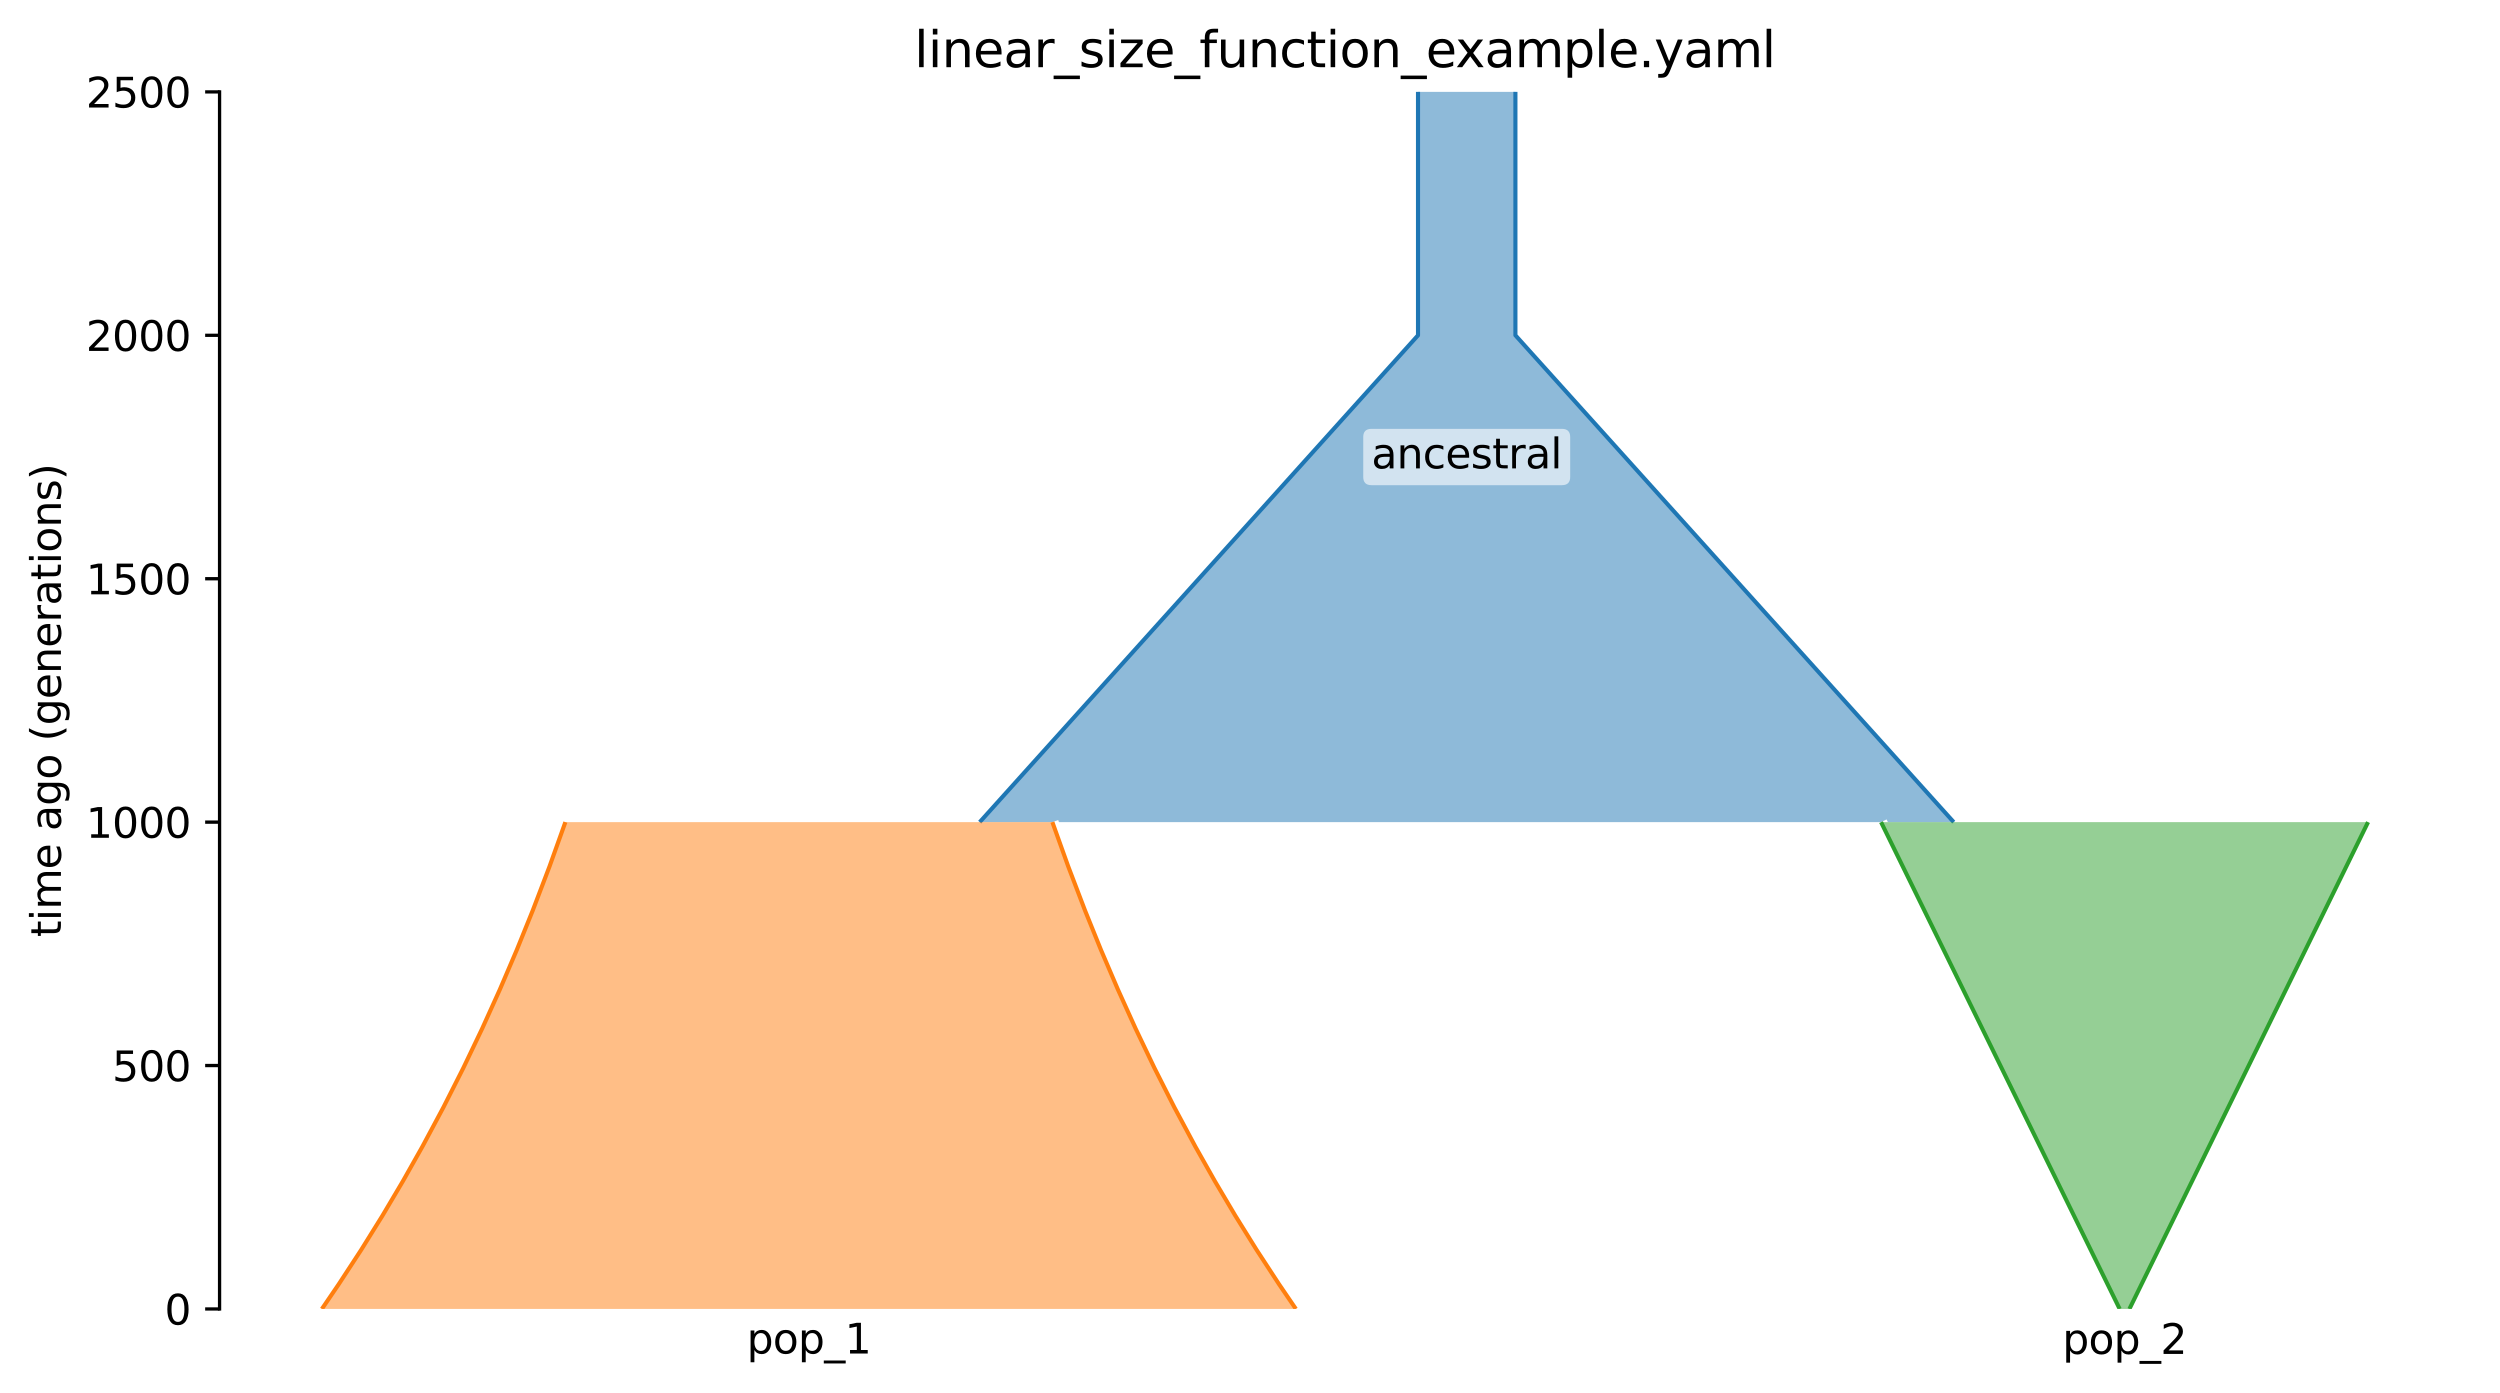 <?xml version="1.0" encoding="utf-8" standalone="no"?>
<!DOCTYPE svg PUBLIC "-//W3C//DTD SVG 1.1//EN"
  "http://www.w3.org/Graphics/SVG/1.1/DTD/svg11.dtd">
<svg xmlns:xlink="http://www.w3.org/1999/xlink" width="607.2pt" height="338.4pt" viewBox="0 0 607.2 338.4" xmlns="http://www.w3.org/2000/svg" version="1.1">
 <defs>
  <style type="text/css">*{stroke-linejoin: round; stroke-linecap: butt}</style>
 </defs>
 <g id="figure_1">
  <g id="patch_1">
   <path d="M 0 338.4 
L 607.2 338.4 
L 607.2 0 
L 0 0 
z
" style="fill: #ffffff"/>
  </g>
  <g id="axes_1">
   <g id="patch_2">
    <path d="M 53.328 317.92 
L 600 317.92 
L 600 22.318 
L 53.328 22.318 
z
" style="fill: #ffffff"/>
   </g>
   <g id="patch_3">
    <path d="M 344.407 22.318 
L 344.407 81.439 
L 344.407 81.439 
L 237.952 199.679 
M 368.063 22.318 
L 368.063 81.439 
L 368.063 81.439 
L 474.518 199.679 
L 474.518 199.679 
" clip-path="url(#pbfe54b09e8)" style="fill: none; stroke: #ffffff; stroke-width: 3; stroke-linejoin: miter"/>
    <path d="M 344.407 22.318 
L 344.407 81.439 
L 344.407 81.439 
L 237.952 199.679 
M 368.063 22.318 
L 368.063 81.439 
L 368.063 81.439 
L 474.518 199.679 
L 474.518 199.679 
" clip-path="url(#pbfe54b09e8)" style="fill: none; stroke: #1f77b4; stroke-linejoin: miter"/>
    <g id="PolyCollection_1">
     <path d="M 368.063 22.318 
L 344.407 22.318 
L 344.407 81.439 
L 344.407 81.439 
L 343.331 82.633 
L 342.256 83.827 
L 341.181 85.022 
L 340.105 86.216 
L 339.03 87.41 
L 337.955 88.605 
L 336.879 89.799 
L 335.804 90.993 
L 334.729 92.188 
L 333.654 93.382 
L 332.578 94.576 
L 331.503 95.771 
L 330.428 96.965 
L 329.352 98.159 
L 328.277 99.354 
L 327.202 100.548 
L 326.126 101.743 
L 325.051 102.937 
L 323.976 104.131 
L 322.901 105.326 
L 321.825 106.52 
L 320.75 107.714 
L 319.675 108.909 
L 318.599 110.103 
L 317.524 111.297 
L 316.449 112.492 
L 315.373 113.686 
L 314.298 114.88 
L 313.223 116.075 
L 312.147 117.269 
L 311.072 118.463 
L 309.997 119.658 
L 308.922 120.852 
L 307.846 122.047 
L 306.771 123.241 
L 305.696 124.435 
L 304.62 125.63 
L 303.545 126.824 
L 302.47 128.018 
L 301.394 129.213 
L 300.319 130.407 
L 299.244 131.601 
L 298.169 132.796 
L 297.093 133.99 
L 296.018 135.184 
L 294.943 136.379 
L 293.867 137.573 
L 292.792 138.767 
L 291.717 139.962 
L 290.641 141.156 
L 289.566 142.351 
L 288.491 143.545 
L 287.416 144.739 
L 286.34 145.934 
L 285.265 147.128 
L 284.19 148.322 
L 283.114 149.517 
L 282.039 150.711 
L 280.964 151.905 
L 279.888 153.1 
L 278.813 154.294 
L 277.738 155.488 
L 276.662 156.683 
L 275.587 157.877 
L 274.512 159.071 
L 273.437 160.266 
L 272.361 161.46 
L 271.286 162.655 
L 270.211 163.849 
L 269.135 165.043 
L 268.06 166.238 
L 266.985 167.432 
L 265.909 168.626 
L 264.834 169.821 
L 263.759 171.015 
L 262.684 172.209 
L 261.608 173.404 
L 260.533 174.598 
L 259.458 175.792 
L 258.382 176.987 
L 257.307 178.181 
L 256.232 179.375 
L 255.156 180.57 
L 254.081 181.764 
L 253.006 182.959 
L 251.931 184.153 
L 250.855 185.347 
L 249.78 186.542 
L 248.705 187.736 
L 247.629 188.93 
L 246.554 190.125 
L 245.479 191.319 
L 244.403 192.513 
L 243.328 193.708 
L 242.253 194.902 
L 241.178 196.096 
L 240.102 197.291 
L 239.027 198.485 
L 237.952 199.679 
L 474.518 199.679 
L 474.518 199.679 
L 473.443 198.485 
L 472.368 197.291 
L 471.292 196.096 
L 470.217 194.902 
L 469.142 193.708 
L 468.066 192.513 
L 466.991 191.319 
L 465.916 190.125 
L 464.84 188.93 
L 463.765 187.736 
L 462.69 186.542 
L 461.615 185.347 
L 460.539 184.153 
L 459.464 182.959 
L 458.389 181.764 
L 457.313 180.57 
L 456.238 179.375 
L 455.163 178.181 
L 454.087 176.987 
L 453.012 175.792 
L 451.937 174.598 
L 450.862 173.404 
L 449.786 172.209 
L 448.711 171.015 
L 447.636 169.821 
L 446.56 168.626 
L 445.485 167.432 
L 444.41 166.238 
L 443.334 165.043 
L 442.259 163.849 
L 441.184 162.655 
L 440.108 161.46 
L 439.033 160.266 
L 437.958 159.071 
L 436.883 157.877 
L 435.807 156.683 
L 434.732 155.488 
L 433.657 154.294 
L 432.581 153.1 
L 431.506 151.905 
L 430.431 150.711 
L 429.355 149.517 
L 428.28 148.322 
L 427.205 147.128 
L 426.13 145.934 
L 425.054 144.739 
L 423.979 143.545 
L 422.904 142.351 
L 421.828 141.156 
L 420.753 139.962 
L 419.678 138.767 
L 418.602 137.573 
L 417.527 136.379 
L 416.452 135.184 
L 415.377 133.99 
L 414.301 132.796 
L 413.226 131.601 
L 412.151 130.407 
L 411.075 129.213 
L 410 128.018 
L 408.925 126.824 
L 407.849 125.63 
L 406.774 124.435 
L 405.699 123.241 
L 404.623 122.047 
L 403.548 120.852 
L 402.473 119.658 
L 401.398 118.463 
L 400.322 117.269 
L 399.247 116.075 
L 398.172 114.88 
L 397.096 113.686 
L 396.021 112.492 
L 394.946 111.297 
L 393.87 110.103 
L 392.795 108.909 
L 391.72 107.714 
L 390.645 106.52 
L 389.569 105.326 
L 388.494 104.131 
L 387.419 102.937 
L 386.343 101.743 
L 385.268 100.548 
L 384.193 99.354 
L 383.117 98.159 
L 382.042 96.965 
L 380.967 95.771 
L 379.892 94.576 
L 378.816 93.382 
L 377.741 92.188 
L 376.666 90.993 
L 375.59 89.799 
L 374.515 88.605 
L 373.44 87.41 
L 372.364 86.216 
L 371.289 85.022 
L 370.214 83.827 
L 369.139 82.633 
L 368.063 81.439 
L 368.063 81.439 
L 368.063 22.318 
z
" clip-path="url(#pbfe54b09e8)" style="fill: #1f77b4; fill-opacity: 0.5"/>
    </g>
    <g id="patch_4">
     <path d="M 137.318 199.679 
L 133.472 210.429 
L 129.375 221.178 
L 125.51 230.733 
L 121.423 240.287 
L 117.1 249.842 
L 112.528 259.397 
L 107.693 268.952 
L 102.579 278.507 
L 97.863 286.867 
L 92.91 295.228 
L 87.709 303.588 
L 82.246 311.949 
L 78.177 317.92 
M 255.602 199.679 
L 259.448 210.429 
L 263.545 221.178 
L 267.41 230.733 
L 271.497 240.287 
L 275.82 249.842 
L 280.392 259.397 
L 285.228 268.952 
L 290.342 278.507 
L 295.057 286.867 
L 300.01 295.228 
L 305.212 303.588 
L 310.674 311.949 
L 314.743 317.92 
L 314.743 317.92 
" clip-path="url(#pbfe54b09e8)" style="fill: none; stroke: #ffffff; stroke-width: 3; stroke-linejoin: miter"/>
     <path d="M 137.318 199.679 
L 133.472 210.429 
L 129.375 221.178 
L 125.51 230.733 
L 121.423 240.287 
L 117.1 249.842 
L 112.528 259.397 
L 107.693 268.952 
L 102.579 278.507 
L 97.863 286.867 
L 92.91 295.228 
L 87.709 303.588 
L 82.246 311.949 
L 78.177 317.92 
M 255.602 199.679 
L 259.448 210.429 
L 263.545 221.178 
L 267.41 230.733 
L 271.497 240.287 
L 275.82 249.842 
L 280.392 259.397 
L 285.228 268.952 
L 290.342 278.507 
L 295.057 286.867 
L 300.01 295.228 
L 305.212 303.588 
L 310.674 311.949 
L 314.743 317.92 
L 314.743 317.92 
" clip-path="url(#pbfe54b09e8)" style="fill: none; stroke: #ff7f0e; stroke-linejoin: miter"/>
     <g id="PolyCollection_2">
      <path d="M 255.602 199.679 
L 137.318 199.679 
L 136.903 200.874 
L 136.485 202.068 
L 136.063 203.262 
L 135.639 204.457 
L 135.211 205.651 
L 134.781 206.846 
L 134.348 208.04 
L 133.911 209.234 
L 133.472 210.429 
L 133.029 211.623 
L 132.584 212.817 
L 132.135 214.012 
L 131.683 215.206 
L 131.228 216.4 
L 130.769 217.595 
L 130.308 218.789 
L 129.843 219.983 
L 129.375 221.178 
L 128.904 222.372 
L 128.429 223.566 
L 127.951 224.761 
L 127.47 225.955 
L 126.985 227.15 
L 126.497 228.344 
L 126.005 229.538 
L 125.51 230.733 
L 125.012 231.927 
L 124.51 233.121 
L 124.004 234.316 
L 123.495 235.51 
L 122.982 236.704 
L 122.466 237.899 
L 121.946 239.093 
L 121.423 240.287 
L 120.896 241.482 
L 120.365 242.676 
L 119.83 243.87 
L 119.292 245.065 
L 118.749 246.259 
L 118.203 247.454 
L 117.654 248.648 
L 117.1 249.842 
L 116.542 251.037 
L 115.981 252.231 
L 115.415 253.425 
L 114.846 254.62 
L 114.272 255.814 
L 113.695 257.008 
L 113.114 258.203 
L 112.528 259.397 
L 111.938 260.591 
L 111.344 261.786 
L 110.746 262.98 
L 110.144 264.174 
L 109.538 265.369 
L 108.927 266.563 
L 108.312 267.758 
L 107.693 268.952 
L 107.069 270.146 
L 106.441 271.341 
L 105.808 272.535 
L 105.171 273.729 
L 104.53 274.924 
L 103.884 276.118 
L 103.234 277.312 
L 102.579 278.507 
L 101.919 279.701 
L 101.255 280.895 
L 100.586 282.09 
L 99.912 283.284 
L 99.234 284.478 
L 98.551 285.673 
L 97.863 286.867 
L 97.17 288.062 
L 96.472 289.256 
L 95.77 290.45 
L 95.062 291.645 
L 94.35 292.839 
L 93.633 294.033 
L 92.91 295.228 
L 92.183 296.422 
L 91.45 297.616 
L 90.712 298.811 
L 89.969 300.005 
L 89.221 301.199 
L 88.467 302.394 
L 87.709 303.588 
L 86.945 304.782 
L 86.175 305.977 
L 85.4 307.171 
L 84.62 308.365 
L 83.834 309.56 
L 83.043 310.754 
L 82.246 311.949 
L 81.444 313.143 
L 80.635 314.337 
L 79.822 315.532 
L 79.002 316.726 
L 78.177 317.92 
L 314.743 317.92 
L 314.743 317.92 
L 313.918 316.726 
L 313.099 315.532 
L 312.285 314.337 
L 311.477 313.143 
L 310.674 311.949 
L 309.877 310.754 
L 309.086 309.56 
L 308.3 308.365 
L 307.52 307.171 
L 306.745 305.977 
L 305.976 304.782 
L 305.212 303.588 
L 304.453 302.394 
L 303.699 301.199 
L 302.951 300.005 
L 302.208 298.811 
L 301.47 297.616 
L 300.738 296.422 
L 300.01 295.228 
L 299.288 294.033 
L 298.57 292.839 
L 297.858 291.645 
L 297.15 290.45 
L 296.448 289.256 
L 295.75 288.062 
L 295.057 286.867 
L 294.369 285.673 
L 293.686 284.478 
L 293.008 283.284 
L 292.334 282.09 
L 291.665 280.895 
L 291.001 279.701 
L 290.342 278.507 
L 289.687 277.312 
L 289.036 276.118 
L 288.39 274.924 
L 287.749 273.729 
L 287.112 272.535 
L 286.479 271.341 
L 285.851 270.146 
L 285.228 268.952 
L 284.608 267.758 
L 283.993 266.563 
L 283.383 265.369 
L 282.776 264.174 
L 282.174 262.98 
L 281.576 261.786 
L 280.982 260.591 
L 280.392 259.397 
L 279.807 258.203 
L 279.225 257.008 
L 278.648 255.814 
L 278.074 254.62 
L 277.505 253.425 
L 276.939 252.231 
L 276.378 251.037 
L 275.82 249.842 
L 275.267 248.648 
L 274.717 247.454 
L 274.171 246.259 
L 273.629 245.065 
L 273.09 243.87 
L 272.556 242.676 
L 272.025 241.482 
L 271.497 240.287 
L 270.974 239.093 
L 270.454 237.899 
L 269.938 236.704 
L 269.425 235.51 
L 268.916 234.316 
L 268.411 233.121 
L 267.909 231.927 
L 267.41 230.733 
L 266.915 229.538 
L 266.423 228.344 
L 265.935 227.15 
L 265.451 225.955 
L 264.969 224.761 
L 264.491 223.566 
L 264.017 222.372 
L 263.545 221.178 
L 263.077 219.983 
L 262.612 218.789 
L 262.151 217.595 
L 261.693 216.4 
L 261.237 215.206 
L 260.785 214.012 
L 260.337 212.817 
L 259.891 211.623 
L 259.448 210.429 
L 259.009 209.234 
L 258.573 208.04 
L 258.139 206.846 
L 257.709 205.651 
L 257.281 204.457 
L 256.857 203.262 
L 256.436 202.068 
L 256.017 200.874 
L 255.602 199.679 
z
" clip-path="url(#pbfe54b09e8)" style="fill: #ff7f0e; fill-opacity: 0.5"/>
     </g>
     <g id="patch_5">
      <path d="M 456.868 199.679 
L 514.827 317.92 
M 575.151 199.679 
L 517.192 317.92 
L 517.192 317.92 
" clip-path="url(#pbfe54b09e8)" style="fill: none; stroke: #ffffff; stroke-width: 3; stroke-linejoin: miter"/>
      <path d="M 456.868 199.679 
L 514.827 317.92 
M 575.151 199.679 
L 517.192 317.92 
L 517.192 317.92 
" clip-path="url(#pbfe54b09e8)" style="fill: none; stroke: #2ca02c; stroke-linejoin: miter"/>
      <g id="PolyCollection_3">
       <path d="M 575.151 199.679 
L 456.868 199.679 
L 457.453 200.874 
L 458.039 202.068 
L 458.624 203.262 
L 459.21 204.457 
L 459.795 205.651 
L 460.381 206.846 
L 460.966 208.04 
L 461.552 209.234 
L 462.137 210.429 
L 462.722 211.623 
L 463.308 212.817 
L 463.893 214.012 
L 464.479 215.206 
L 465.064 216.4 
L 465.65 217.595 
L 466.235 218.789 
L 466.821 219.983 
L 467.406 221.178 
L 467.991 222.372 
L 468.577 223.566 
L 469.162 224.761 
L 469.748 225.955 
L 470.333 227.15 
L 470.919 228.344 
L 471.504 229.538 
L 472.09 230.733 
L 472.675 231.927 
L 473.26 233.121 
L 473.846 234.316 
L 474.431 235.51 
L 475.017 236.704 
L 475.602 237.899 
L 476.188 239.093 
L 476.773 240.287 
L 477.358 241.482 
L 477.944 242.676 
L 478.529 243.87 
L 479.115 245.065 
L 479.7 246.259 
L 480.286 247.454 
L 480.871 248.648 
L 481.457 249.842 
L 482.042 251.037 
L 482.627 252.231 
L 483.213 253.425 
L 483.798 254.62 
L 484.384 255.814 
L 484.969 257.008 
L 485.555 258.203 
L 486.14 259.397 
L 486.726 260.591 
L 487.311 261.786 
L 487.896 262.98 
L 488.482 264.174 
L 489.067 265.369 
L 489.653 266.563 
L 490.238 267.758 
L 490.824 268.952 
L 491.409 270.146 
L 491.995 271.341 
L 492.58 272.535 
L 493.165 273.729 
L 493.751 274.924 
L 494.336 276.118 
L 494.922 277.312 
L 495.507 278.507 
L 496.093 279.701 
L 496.678 280.895 
L 497.264 282.09 
L 497.849 283.284 
L 498.434 284.478 
L 499.02 285.673 
L 499.605 286.867 
L 500.191 288.062 
L 500.776 289.256 
L 501.362 290.45 
L 501.947 291.645 
L 502.533 292.839 
L 503.118 294.033 
L 503.703 295.228 
L 504.289 296.422 
L 504.874 297.616 
L 505.46 298.811 
L 506.045 300.005 
L 506.631 301.199 
L 507.216 302.394 
L 507.801 303.588 
L 508.387 304.782 
L 508.972 305.977 
L 509.558 307.171 
L 510.143 308.365 
L 510.729 309.56 
L 511.314 310.754 
L 511.9 311.949 
L 512.485 313.143 
L 513.07 314.337 
L 513.656 315.532 
L 514.241 316.726 
L 514.827 317.92 
L 517.192 317.92 
L 517.192 317.92 
L 517.778 316.726 
L 518.363 315.532 
L 518.949 314.337 
L 519.534 313.143 
L 520.12 311.949 
L 520.705 310.754 
L 521.291 309.56 
L 521.876 308.365 
L 522.461 307.171 
L 523.047 305.977 
L 523.632 304.782 
L 524.218 303.588 
L 524.803 302.394 
L 525.389 301.199 
L 525.974 300.005 
L 526.56 298.811 
L 527.145 297.616 
L 527.73 296.422 
L 528.316 295.228 
L 528.901 294.033 
L 529.487 292.839 
L 530.072 291.645 
L 530.658 290.45 
L 531.243 289.256 
L 531.829 288.062 
L 532.414 286.867 
L 532.999 285.673 
L 533.585 284.478 
L 534.17 283.284 
L 534.756 282.09 
L 535.341 280.895 
L 535.927 279.701 
L 536.512 278.507 
L 537.098 277.312 
L 537.683 276.118 
L 538.268 274.924 
L 538.854 273.729 
L 539.439 272.535 
L 540.025 271.341 
L 540.61 270.146 
L 541.196 268.952 
L 541.781 267.758 
L 542.366 266.563 
L 542.952 265.369 
L 543.537 264.174 
L 544.123 262.98 
L 544.708 261.786 
L 545.294 260.591 
L 545.879 259.397 
L 546.465 258.203 
L 547.05 257.008 
L 547.635 255.814 
L 548.221 254.62 
L 548.806 253.425 
L 549.392 252.231 
L 549.977 251.037 
L 550.563 249.842 
L 551.148 248.648 
L 551.734 247.454 
L 552.319 246.259 
L 552.904 245.065 
L 553.49 243.87 
L 554.075 242.676 
L 554.661 241.482 
L 555.246 240.287 
L 555.832 239.093 
L 556.417 237.899 
L 557.003 236.704 
L 557.588 235.51 
L 558.173 234.316 
L 558.759 233.121 
L 559.344 231.927 
L 559.93 230.733 
L 560.515 229.538 
L 561.101 228.344 
L 561.686 227.15 
L 562.272 225.955 
L 562.857 224.761 
L 563.442 223.566 
L 564.028 222.372 
L 564.613 221.178 
L 565.199 219.983 
L 565.784 218.789 
L 566.37 217.595 
L 566.955 216.4 
L 567.541 215.206 
L 568.126 214.012 
L 568.711 212.817 
L 569.297 211.623 
L 569.882 210.429 
L 570.468 209.234 
L 571.053 208.04 
L 571.639 206.846 
L 572.224 205.651 
L 572.81 204.457 
L 573.395 203.262 
L 573.98 202.068 
L 574.566 200.874 
L 575.151 199.679 
z
" clip-path="url(#pbfe54b09e8)" style="fill: #2ca02c; fill-opacity: 0.5"/>
      </g>
      <g id="matplotlib.axis_1">
       <g id="xtick_1">
        <g id="line2d_1"/>
        <g id="text_1">
         <!-- pop_1 -->
         <g transform="translate(181.371 328.741) scale(0.1 -0.1)">
          <defs>
           <path id="DejaVuSans-70" d="M 1159 525 
L 1159 -1331 
L 581 -1331 
L 581 3500 
L 1159 3500 
L 1159 2969 
Q 1341 3281 1617 3432 
Q 1894 3584 2278 3584 
Q 2916 3584 3314 3078 
Q 3713 2572 3713 1747 
Q 3713 922 3314 415 
Q 2916 -91 2278 -91 
Q 1894 -91 1617 61 
Q 1341 213 1159 525 
z
M 3116 1747 
Q 3116 2381 2855 2742 
Q 2594 3103 2138 3103 
Q 1681 3103 1420 2742 
Q 1159 2381 1159 1747 
Q 1159 1113 1420 752 
Q 1681 391 2138 391 
Q 2594 391 2855 752 
Q 3116 1113 3116 1747 
z
" transform="scale(0.016)"/>
           <path id="DejaVuSans-6f" d="M 1959 3097 
Q 1497 3097 1228 2736 
Q 959 2375 959 1747 
Q 959 1119 1226 758 
Q 1494 397 1959 397 
Q 2419 397 2687 759 
Q 2956 1122 2956 1747 
Q 2956 2369 2687 2733 
Q 2419 3097 1959 3097 
z
M 1959 3584 
Q 2709 3584 3137 3096 
Q 3566 2609 3566 1747 
Q 3566 888 3137 398 
Q 2709 -91 1959 -91 
Q 1206 -91 779 398 
Q 353 888 353 1747 
Q 353 2609 779 3096 
Q 1206 3584 1959 3584 
z
" transform="scale(0.016)"/>
           <path id="DejaVuSans-5f" d="M 3263 -1063 
L 3263 -1509 
L -63 -1509 
L -63 -1063 
L 3263 -1063 
z
" transform="scale(0.016)"/>
           <path id="DejaVuSans-31" d="M 794 531 
L 1825 531 
L 1825 4091 
L 703 3866 
L 703 4441 
L 1819 4666 
L 2450 4666 
L 2450 531 
L 3481 531 
L 3481 0 
L 794 0 
L 794 531 
z
" transform="scale(0.016)"/>
          </defs>
          <use xlink:href="#DejaVuSans-70"/>
          <use xlink:href="#DejaVuSans-6f" x="63.477"/>
          <use xlink:href="#DejaVuSans-70" x="124.658"/>
          <use xlink:href="#DejaVuSans-5f" x="188.135"/>
          <use xlink:href="#DejaVuSans-31" x="238.135"/>
         </g>
        </g>
       </g>
       <g id="xtick_2">
        <g id="line2d_2"/>
        <g id="text_2">
         <!-- pop_2 -->
         <g transform="translate(500.921 328.842) scale(0.1 -0.1)">
          <defs>
           <path id="DejaVuSans-32" d="M 1228 531 
L 3431 531 
L 3431 0 
L 469 0 
L 469 531 
Q 828 903 1448 1529 
Q 2069 2156 2228 2338 
Q 2531 2678 2651 2914 
Q 2772 3150 2772 3378 
Q 2772 3750 2511 3984 
Q 2250 4219 1831 4219 
Q 1534 4219 1204 4116 
Q 875 4013 500 3803 
L 500 4441 
Q 881 4594 1212 4672 
Q 1544 4750 1819 4750 
Q 2544 4750 2975 4387 
Q 3406 4025 3406 3419 
Q 3406 3131 3298 2873 
Q 3191 2616 2906 2266 
Q 2828 2175 2409 1742 
Q 1991 1309 1228 531 
z
" transform="scale(0.016)"/>
          </defs>
          <use xlink:href="#DejaVuSans-70"/>
          <use xlink:href="#DejaVuSans-6f" x="63.477"/>
          <use xlink:href="#DejaVuSans-70" x="124.658"/>
          <use xlink:href="#DejaVuSans-5f" x="188.135"/>
          <use xlink:href="#DejaVuSans-32" x="238.135"/>
         </g>
        </g>
       </g>
      </g>
      <g id="matplotlib.axis_2">
       <g id="ytick_1">
        <g id="line2d_3">
         <defs>
          <path id="mfd5f3deba0" d="M 0 0 
L -3.5 0 
" style="stroke: #000000; stroke-width: 0.8"/>
         </defs>
         <g>
          <use xlink:href="#mfd5f3deba0" x="53.328" y="317.92" style="stroke: #000000; stroke-width: 0.8"/>
         </g>
        </g>
        <g id="text_3">
         <!-- 0 -->
         <g transform="translate(39.966 321.72) scale(0.1 -0.1)">
          <defs>
           <path id="DejaVuSans-30" d="M 2034 4250 
Q 1547 4250 1301 3770 
Q 1056 3291 1056 2328 
Q 1056 1369 1301 889 
Q 1547 409 2034 409 
Q 2525 409 2770 889 
Q 3016 1369 3016 2328 
Q 3016 3291 2770 3770 
Q 2525 4250 2034 4250 
z
M 2034 4750 
Q 2819 4750 3233 4129 
Q 3647 3509 3647 2328 
Q 3647 1150 3233 529 
Q 2819 -91 2034 -91 
Q 1250 -91 836 529 
Q 422 1150 422 2328 
Q 422 3509 836 4129 
Q 1250 4750 2034 4750 
z
" transform="scale(0.016)"/>
          </defs>
          <use xlink:href="#DejaVuSans-30"/>
         </g>
        </g>
       </g>
       <g id="ytick_2">
        <g id="line2d_4">
         <g>
          <use xlink:href="#mfd5f3deba0" x="53.328" y="258.8" style="stroke: #000000; stroke-width: 0.8"/>
         </g>
        </g>
        <g id="text_4">
         <!-- 500 -->
         <g transform="translate(27.241 262.599) scale(0.1 -0.1)">
          <defs>
           <path id="DejaVuSans-35" d="M 691 4666 
L 3169 4666 
L 3169 4134 
L 1269 4134 
L 1269 2991 
Q 1406 3038 1543 3061 
Q 1681 3084 1819 3084 
Q 2600 3084 3056 2656 
Q 3513 2228 3513 1497 
Q 3513 744 3044 326 
Q 2575 -91 1722 -91 
Q 1428 -91 1123 -41 
Q 819 9 494 109 
L 494 744 
Q 775 591 1075 516 
Q 1375 441 1709 441 
Q 2250 441 2565 725 
Q 2881 1009 2881 1497 
Q 2881 1984 2565 2268 
Q 2250 2553 1709 2553 
Q 1456 2553 1204 2497 
Q 953 2441 691 2322 
L 691 4666 
z
" transform="scale(0.016)"/>
          </defs>
          <use xlink:href="#DejaVuSans-35"/>
          <use xlink:href="#DejaVuSans-30" x="63.623"/>
          <use xlink:href="#DejaVuSans-30" x="127.246"/>
         </g>
        </g>
       </g>
       <g id="ytick_3">
        <g id="line2d_5">
         <g>
          <use xlink:href="#mfd5f3deba0" x="53.328" y="199.679" style="stroke: #000000; stroke-width: 0.8"/>
         </g>
        </g>
        <g id="text_5">
         <!-- 1000 -->
         <g transform="translate(20.878 203.479) scale(0.1 -0.1)">
          <use xlink:href="#DejaVuSans-31"/>
          <use xlink:href="#DejaVuSans-30" x="63.623"/>
          <use xlink:href="#DejaVuSans-30" x="127.246"/>
          <use xlink:href="#DejaVuSans-30" x="190.869"/>
         </g>
        </g>
       </g>
       <g id="ytick_4">
        <g id="line2d_6">
         <g>
          <use xlink:href="#mfd5f3deba0" x="53.328" y="140.559" style="stroke: #000000; stroke-width: 0.8"/>
         </g>
        </g>
        <g id="text_6">
         <!-- 1500 -->
         <g transform="translate(20.878 144.358) scale(0.1 -0.1)">
          <use xlink:href="#DejaVuSans-31"/>
          <use xlink:href="#DejaVuSans-35" x="63.623"/>
          <use xlink:href="#DejaVuSans-30" x="127.246"/>
          <use xlink:href="#DejaVuSans-30" x="190.869"/>
         </g>
        </g>
       </g>
       <g id="ytick_5">
        <g id="line2d_7">
         <g>
          <use xlink:href="#mfd5f3deba0" x="53.328" y="81.439" style="stroke: #000000; stroke-width: 0.8"/>
         </g>
        </g>
        <g id="text_7">
         <!-- 2000 -->
         <g transform="translate(20.878 85.238) scale(0.1 -0.1)">
          <use xlink:href="#DejaVuSans-32"/>
          <use xlink:href="#DejaVuSans-30" x="63.623"/>
          <use xlink:href="#DejaVuSans-30" x="127.246"/>
          <use xlink:href="#DejaVuSans-30" x="190.869"/>
         </g>
        </g>
       </g>
       <g id="ytick_6">
        <g id="line2d_8">
         <g>
          <use xlink:href="#mfd5f3deba0" x="53.328" y="22.318" style="stroke: #000000; stroke-width: 0.8"/>
         </g>
        </g>
        <g id="text_8">
         <!-- 2500 -->
         <g transform="translate(20.878 26.117) scale(0.1 -0.1)">
          <use xlink:href="#DejaVuSans-32"/>
          <use xlink:href="#DejaVuSans-35" x="63.623"/>
          <use xlink:href="#DejaVuSans-30" x="127.246"/>
          <use xlink:href="#DejaVuSans-30" x="190.869"/>
         </g>
        </g>
       </g>
       <g id="text_9">
        <!-- time ago (generations) -->
        <g transform="translate(14.798 227.59) rotate(-90) scale(0.1 -0.1)">
         <defs>
          <path id="DejaVuSans-74" d="M 1172 4494 
L 1172 3500 
L 2356 3500 
L 2356 3053 
L 1172 3053 
L 1172 1153 
Q 1172 725 1289 603 
Q 1406 481 1766 481 
L 2356 481 
L 2356 0 
L 1766 0 
Q 1100 0 847 248 
Q 594 497 594 1153 
L 594 3053 
L 172 3053 
L 172 3500 
L 594 3500 
L 594 4494 
L 1172 4494 
z
" transform="scale(0.016)"/>
          <path id="DejaVuSans-69" d="M 603 3500 
L 1178 3500 
L 1178 0 
L 603 0 
L 603 3500 
z
M 603 4863 
L 1178 4863 
L 1178 4134 
L 603 4134 
L 603 4863 
z
" transform="scale(0.016)"/>
          <path id="DejaVuSans-6d" d="M 3328 2828 
Q 3544 3216 3844 3400 
Q 4144 3584 4550 3584 
Q 5097 3584 5394 3201 
Q 5691 2819 5691 2113 
L 5691 0 
L 5113 0 
L 5113 2094 
Q 5113 2597 4934 2840 
Q 4756 3084 4391 3084 
Q 3944 3084 3684 2787 
Q 3425 2491 3425 1978 
L 3425 0 
L 2847 0 
L 2847 2094 
Q 2847 2600 2669 2842 
Q 2491 3084 2119 3084 
Q 1678 3084 1418 2786 
Q 1159 2488 1159 1978 
L 1159 0 
L 581 0 
L 581 3500 
L 1159 3500 
L 1159 2956 
Q 1356 3278 1631 3431 
Q 1906 3584 2284 3584 
Q 2666 3584 2933 3390 
Q 3200 3197 3328 2828 
z
" transform="scale(0.016)"/>
          <path id="DejaVuSans-65" d="M 3597 1894 
L 3597 1613 
L 953 1613 
Q 991 1019 1311 708 
Q 1631 397 2203 397 
Q 2534 397 2845 478 
Q 3156 559 3463 722 
L 3463 178 
Q 3153 47 2828 -22 
Q 2503 -91 2169 -91 
Q 1331 -91 842 396 
Q 353 884 353 1716 
Q 353 2575 817 3079 
Q 1281 3584 2069 3584 
Q 2775 3584 3186 3129 
Q 3597 2675 3597 1894 
z
M 3022 2063 
Q 3016 2534 2758 2815 
Q 2500 3097 2075 3097 
Q 1594 3097 1305 2825 
Q 1016 2553 972 2059 
L 3022 2063 
z
" transform="scale(0.016)"/>
          <path id="DejaVuSans-20" transform="scale(0.016)"/>
          <path id="DejaVuSans-61" d="M 2194 1759 
Q 1497 1759 1228 1600 
Q 959 1441 959 1056 
Q 959 750 1161 570 
Q 1363 391 1709 391 
Q 2188 391 2477 730 
Q 2766 1069 2766 1631 
L 2766 1759 
L 2194 1759 
z
M 3341 1997 
L 3341 0 
L 2766 0 
L 2766 531 
Q 2569 213 2275 61 
Q 1981 -91 1556 -91 
Q 1019 -91 701 211 
Q 384 513 384 1019 
Q 384 1609 779 1909 
Q 1175 2209 1959 2209 
L 2766 2209 
L 2766 2266 
Q 2766 2663 2505 2880 
Q 2244 3097 1772 3097 
Q 1472 3097 1187 3025 
Q 903 2953 641 2809 
L 641 3341 
Q 956 3463 1253 3523 
Q 1550 3584 1831 3584 
Q 2591 3584 2966 3190 
Q 3341 2797 3341 1997 
z
" transform="scale(0.016)"/>
          <path id="DejaVuSans-67" d="M 2906 1791 
Q 2906 2416 2648 2759 
Q 2391 3103 1925 3103 
Q 1463 3103 1205 2759 
Q 947 2416 947 1791 
Q 947 1169 1205 825 
Q 1463 481 1925 481 
Q 2391 481 2648 825 
Q 2906 1169 2906 1791 
z
M 3481 434 
Q 3481 -459 3084 -895 
Q 2688 -1331 1869 -1331 
Q 1566 -1331 1297 -1286 
Q 1028 -1241 775 -1147 
L 775 -588 
Q 1028 -725 1275 -790 
Q 1522 -856 1778 -856 
Q 2344 -856 2625 -561 
Q 2906 -266 2906 331 
L 2906 616 
Q 2728 306 2450 153 
Q 2172 0 1784 0 
Q 1141 0 747 490 
Q 353 981 353 1791 
Q 353 2603 747 3093 
Q 1141 3584 1784 3584 
Q 2172 3584 2450 3431 
Q 2728 3278 2906 2969 
L 2906 3500 
L 3481 3500 
L 3481 434 
z
" transform="scale(0.016)"/>
          <path id="DejaVuSans-28" d="M 1984 4856 
Q 1566 4138 1362 3434 
Q 1159 2731 1159 2009 
Q 1159 1288 1364 580 
Q 1569 -128 1984 -844 
L 1484 -844 
Q 1016 -109 783 600 
Q 550 1309 550 2009 
Q 550 2706 781 3412 
Q 1013 4119 1484 4856 
L 1984 4856 
z
" transform="scale(0.016)"/>
          <path id="DejaVuSans-6e" d="M 3513 2113 
L 3513 0 
L 2938 0 
L 2938 2094 
Q 2938 2591 2744 2837 
Q 2550 3084 2163 3084 
Q 1697 3084 1428 2787 
Q 1159 2491 1159 1978 
L 1159 0 
L 581 0 
L 581 3500 
L 1159 3500 
L 1159 2956 
Q 1366 3272 1645 3428 
Q 1925 3584 2291 3584 
Q 2894 3584 3203 3211 
Q 3513 2838 3513 2113 
z
" transform="scale(0.016)"/>
          <path id="DejaVuSans-72" d="M 2631 2963 
Q 2534 3019 2420 3045 
Q 2306 3072 2169 3072 
Q 1681 3072 1420 2755 
Q 1159 2438 1159 1844 
L 1159 0 
L 581 0 
L 581 3500 
L 1159 3500 
L 1159 2956 
Q 1341 3275 1631 3429 
Q 1922 3584 2338 3584 
Q 2397 3584 2469 3576 
Q 2541 3569 2628 3553 
L 2631 2963 
z
" transform="scale(0.016)"/>
          <path id="DejaVuSans-73" d="M 2834 3397 
L 2834 2853 
Q 2591 2978 2328 3040 
Q 2066 3103 1784 3103 
Q 1356 3103 1142 2972 
Q 928 2841 928 2578 
Q 928 2378 1081 2264 
Q 1234 2150 1697 2047 
L 1894 2003 
Q 2506 1872 2764 1633 
Q 3022 1394 3022 966 
Q 3022 478 2636 193 
Q 2250 -91 1575 -91 
Q 1294 -91 989 -36 
Q 684 19 347 128 
L 347 722 
Q 666 556 975 473 
Q 1284 391 1588 391 
Q 1994 391 2212 530 
Q 2431 669 2431 922 
Q 2431 1156 2273 1281 
Q 2116 1406 1581 1522 
L 1381 1569 
Q 847 1681 609 1914 
Q 372 2147 372 2553 
Q 372 3047 722 3315 
Q 1072 3584 1716 3584 
Q 2034 3584 2315 3537 
Q 2597 3491 2834 3397 
z
" transform="scale(0.016)"/>
          <path id="DejaVuSans-29" d="M 513 4856 
L 1013 4856 
Q 1481 4119 1714 3412 
Q 1947 2706 1947 2009 
Q 1947 1309 1714 600 
Q 1481 -109 1013 -844 
L 513 -844 
Q 928 -128 1133 580 
Q 1338 1288 1338 2009 
Q 1338 2731 1133 3434 
Q 928 4138 513 4856 
z
" transform="scale(0.016)"/>
         </defs>
         <use xlink:href="#DejaVuSans-74"/>
         <use xlink:href="#DejaVuSans-69" x="39.209"/>
         <use xlink:href="#DejaVuSans-6d" x="66.992"/>
         <use xlink:href="#DejaVuSans-65" x="164.404"/>
         <use xlink:href="#DejaVuSans-20" x="225.928"/>
         <use xlink:href="#DejaVuSans-61" x="257.715"/>
         <use xlink:href="#DejaVuSans-67" x="318.994"/>
         <use xlink:href="#DejaVuSans-6f" x="382.471"/>
         <use xlink:href="#DejaVuSans-20" x="443.652"/>
         <use xlink:href="#DejaVuSans-28" x="475.439"/>
         <use xlink:href="#DejaVuSans-67" x="514.453"/>
         <use xlink:href="#DejaVuSans-65" x="577.93"/>
         <use xlink:href="#DejaVuSans-6e" x="639.453"/>
         <use xlink:href="#DejaVuSans-65" x="702.832"/>
         <use xlink:href="#DejaVuSans-72" x="764.355"/>
         <use xlink:href="#DejaVuSans-61" x="805.469"/>
         <use xlink:href="#DejaVuSans-74" x="866.748"/>
         <use xlink:href="#DejaVuSans-69" x="905.957"/>
         <use xlink:href="#DejaVuSans-6f" x="933.74"/>
         <use xlink:href="#DejaVuSans-6e" x="994.922"/>
         <use xlink:href="#DejaVuSans-73" x="1058.301"/>
         <use xlink:href="#DejaVuSans-29" x="1110.4"/>
        </g>
       </g>
      </g>
      <g id="patch_6">
       <path d="M 53.328 317.92 
L 53.328 22.318 
" style="fill: none; stroke: #000000; stroke-width: 0.8; stroke-linejoin: miter; stroke-linecap: square"/>
      </g>
      <g id="text_10">
       <g id="patch_7">
        <path d="M 333.103 117.838 
L 379.367 117.838 
Q 381.367 117.838 381.367 115.838 
L 381.367 106.16 
Q 381.367 104.16 379.367 104.16 
L 333.103 104.16 
Q 331.103 104.16 331.103 106.16 
L 331.103 115.838 
Q 331.103 117.838 333.103 117.838 
z
" style="fill: #ffffff; opacity: 0.6"/>
       </g>
       <!-- ancestral -->
       <g transform="translate(333.103 113.758) scale(0.1 -0.1)">
        <defs>
         <path id="DejaVuSans-63" d="M 3122 3366 
L 3122 2828 
Q 2878 2963 2633 3030 
Q 2388 3097 2138 3097 
Q 1578 3097 1268 2742 
Q 959 2388 959 1747 
Q 959 1106 1268 751 
Q 1578 397 2138 397 
Q 2388 397 2633 464 
Q 2878 531 3122 666 
L 3122 134 
Q 2881 22 2623 -34 
Q 2366 -91 2075 -91 
Q 1284 -91 818 406 
Q 353 903 353 1747 
Q 353 2603 823 3093 
Q 1294 3584 2113 3584 
Q 2378 3584 2631 3529 
Q 2884 3475 3122 3366 
z
" transform="scale(0.016)"/>
         <path id="DejaVuSans-6c" d="M 603 4863 
L 1178 4863 
L 1178 0 
L 603 0 
L 603 4863 
z
" transform="scale(0.016)"/>
        </defs>
        <use xlink:href="#DejaVuSans-61"/>
        <use xlink:href="#DejaVuSans-6e" x="61.279"/>
        <use xlink:href="#DejaVuSans-63" x="124.658"/>
        <use xlink:href="#DejaVuSans-65" x="179.639"/>
        <use xlink:href="#DejaVuSans-73" x="241.162"/>
        <use xlink:href="#DejaVuSans-74" x="293.262"/>
        <use xlink:href="#DejaVuSans-72" x="332.471"/>
        <use xlink:href="#DejaVuSans-61" x="373.584"/>
        <use xlink:href="#DejaVuSans-6c" x="434.863"/>
       </g>
      </g>
      <g id="text_11">
       <!-- linear_size_function_example.yaml -->
       <g transform="translate(222.077 16.318) scale(0.12 -0.12)">
        <defs>
         <path id="DejaVuSans-7a" d="M 353 3500 
L 3084 3500 
L 3084 2975 
L 922 459 
L 3084 459 
L 3084 0 
L 275 0 
L 275 525 
L 2438 3041 
L 353 3041 
L 353 3500 
z
" transform="scale(0.016)"/>
         <path id="DejaVuSans-66" d="M 2375 4863 
L 2375 4384 
L 1825 4384 
Q 1516 4384 1395 4259 
Q 1275 4134 1275 3809 
L 1275 3500 
L 2222 3500 
L 2222 3053 
L 1275 3053 
L 1275 0 
L 697 0 
L 697 3053 
L 147 3053 
L 147 3500 
L 697 3500 
L 697 3744 
Q 697 4328 969 4595 
Q 1241 4863 1831 4863 
L 2375 4863 
z
" transform="scale(0.016)"/>
         <path id="DejaVuSans-75" d="M 544 1381 
L 544 3500 
L 1119 3500 
L 1119 1403 
Q 1119 906 1312 657 
Q 1506 409 1894 409 
Q 2359 409 2629 706 
Q 2900 1003 2900 1516 
L 2900 3500 
L 3475 3500 
L 3475 0 
L 2900 0 
L 2900 538 
Q 2691 219 2414 64 
Q 2138 -91 1772 -91 
Q 1169 -91 856 284 
Q 544 659 544 1381 
z
M 1991 3584 
L 1991 3584 
z
" transform="scale(0.016)"/>
         <path id="DejaVuSans-78" d="M 3513 3500 
L 2247 1797 
L 3578 0 
L 2900 0 
L 1881 1375 
L 863 0 
L 184 0 
L 1544 1831 
L 300 3500 
L 978 3500 
L 1906 2253 
L 2834 3500 
L 3513 3500 
z
" transform="scale(0.016)"/>
         <path id="DejaVuSans-2e" d="M 684 794 
L 1344 794 
L 1344 0 
L 684 0 
L 684 794 
z
" transform="scale(0.016)"/>
         <path id="DejaVuSans-79" d="M 2059 -325 
Q 1816 -950 1584 -1140 
Q 1353 -1331 966 -1331 
L 506 -1331 
L 506 -850 
L 844 -850 
Q 1081 -850 1212 -737 
Q 1344 -625 1503 -206 
L 1606 56 
L 191 3500 
L 800 3500 
L 1894 763 
L 2988 3500 
L 3597 3500 
L 2059 -325 
z
" transform="scale(0.016)"/>
        </defs>
        <use xlink:href="#DejaVuSans-6c"/>
        <use xlink:href="#DejaVuSans-69" x="27.783"/>
        <use xlink:href="#DejaVuSans-6e" x="55.566"/>
        <use xlink:href="#DejaVuSans-65" x="118.945"/>
        <use xlink:href="#DejaVuSans-61" x="180.469"/>
        <use xlink:href="#DejaVuSans-72" x="241.748"/>
        <use xlink:href="#DejaVuSans-5f" x="282.861"/>
        <use xlink:href="#DejaVuSans-73" x="332.861"/>
        <use xlink:href="#DejaVuSans-69" x="384.961"/>
        <use xlink:href="#DejaVuSans-7a" x="412.744"/>
        <use xlink:href="#DejaVuSans-65" x="465.234"/>
        <use xlink:href="#DejaVuSans-5f" x="526.758"/>
        <use xlink:href="#DejaVuSans-66" x="576.758"/>
        <use xlink:href="#DejaVuSans-75" x="611.963"/>
        <use xlink:href="#DejaVuSans-6e" x="675.342"/>
        <use xlink:href="#DejaVuSans-63" x="738.721"/>
        <use xlink:href="#DejaVuSans-74" x="793.701"/>
        <use xlink:href="#DejaVuSans-69" x="832.91"/>
        <use xlink:href="#DejaVuSans-6f" x="860.693"/>
        <use xlink:href="#DejaVuSans-6e" x="921.875"/>
        <use xlink:href="#DejaVuSans-5f" x="985.254"/>
        <use xlink:href="#DejaVuSans-65" x="1035.254"/>
        <use xlink:href="#DejaVuSans-78" x="1095.027"/>
        <use xlink:href="#DejaVuSans-61" x="1154.207"/>
        <use xlink:href="#DejaVuSans-6d" x="1215.486"/>
        <use xlink:href="#DejaVuSans-70" x="1312.898"/>
        <use xlink:href="#DejaVuSans-6c" x="1376.375"/>
        <use xlink:href="#DejaVuSans-65" x="1404.158"/>
        <use xlink:href="#DejaVuSans-2e" x="1465.682"/>
        <use xlink:href="#DejaVuSans-79" x="1497.469"/>
        <use xlink:href="#DejaVuSans-61" x="1556.648"/>
        <use xlink:href="#DejaVuSans-6d" x="1617.928"/>
        <use xlink:href="#DejaVuSans-6c" x="1715.34"/>
       </g>
      </g>
     </g>
    </g>
    <defs>
     <clipPath id="pbfe54b09e8">
      <rect x="53.328" y="22.318" width="546.672" height="295.602"/>
     </clipPath>
    </defs>
   </g>
  </g>
 </g>
</svg>